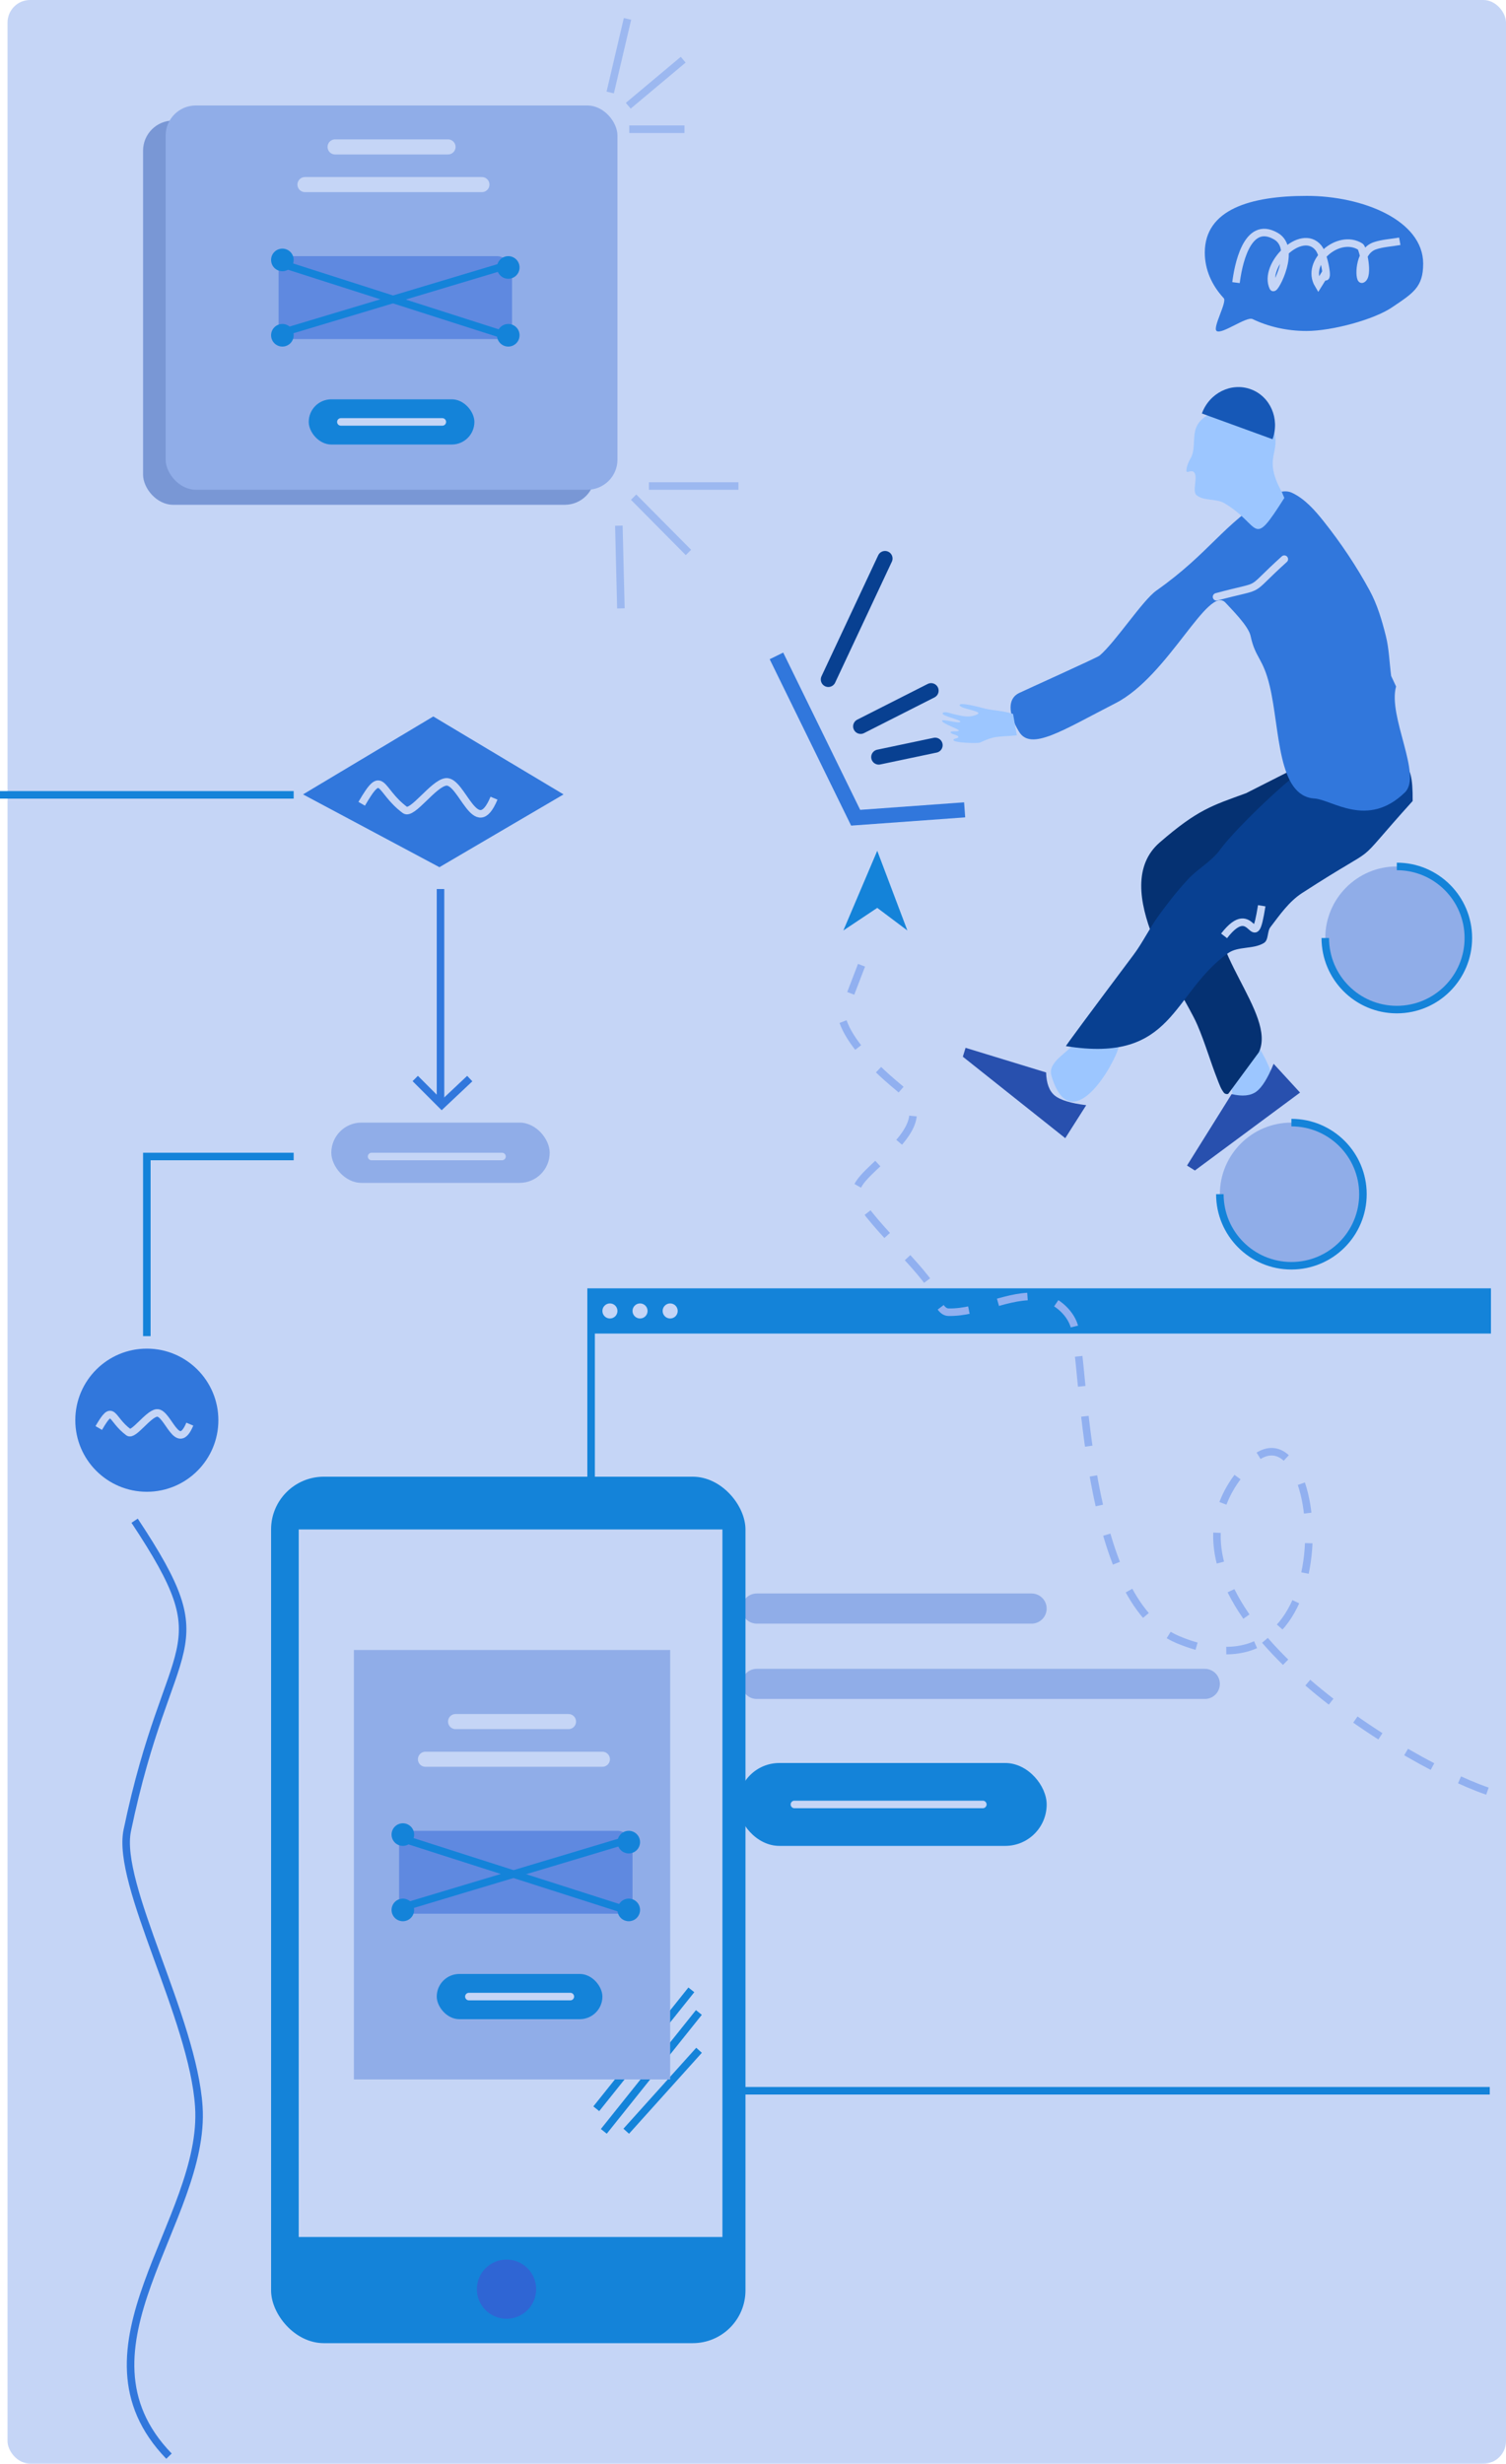 <?xml version="1.0" encoding="UTF-8"?>
<svg width="200px" height="327px" viewBox="0 0 200 327" version="1.1" xmlns="http://www.w3.org/2000/svg" xmlns:xlink="http://www.w3.org/1999/xlink">
    <!-- Generator: Sketch 49.1 (51147) - http://www.bohemiancoding.com/sketch -->
    <title>Group 108</title>
    <desc>Created with Sketch.</desc>
    <defs></defs>
    <g id="Page-1" stroke="none" stroke-width="1" fill="none" fill-rule="evenodd">
        <g id="Group-108">
            <rect id="Rectangle-18" fill="#C5D5F6" x="1" y="0" width="199" height="327" rx="3"></rect>
            <g id="Group-61" transform="translate(160, 26)">
                <g id="Group-56">
                    <path d="M13.509,17.93 C16.918,17.93 22.47,16.41 24.846,14.806 C27.672,12.9 29,12.12 29,9 C29,3.257 21.003,0 13.542,0 C6.081,0 0,1.787 0,7.531 C0,9.787 0.933,11.875 2.518,13.579 C2.988,14.084 0.993,17.498 1.57,17.93 C2.254,18.442 5.532,15.957 6.344,16.349 C8.421,17.351 10.877,17.93 13.509,17.93 Z" id="Oval-7" fill="#3177DC"></path>
                    <path d="M4.143,11.512 C4.387,9.575 5.492,3.045 9.455,5.352 C12.276,6.995 9.262,12.533 9.076,12.142 C7.691,9.231 12.795,4.085 15.094,6.897 C15.891,7.872 16.488,11.626 15.844,10.551 L15.077,11.784 C13.282,8.787 17.737,4.915 20.658,6.734 C21.005,6.95 21.827,10.688 20.875,11.058 C20.495,11.206 20.285,7.409 22.584,6.625 C23.642,6.265 24.79,6.225 25.893,6.025" id="Path-44" stroke="#C5D5F6"></path>
                </g>
            </g>
            <polyline id="Line-46" stroke="#3177DC" stroke-linecap="square" points="55.5 143.5 58.662 146.662 62.021 143.5"></polyline>
            <path d="M58.5,118.5 L58.5,145.519" id="Line-45" stroke="#3177DC" stroke-linecap="square"></path>
            <g id="Group-114" transform="translate(114.5, 93.5) scale(-1, 1) translate(-114.5, -93.5) translate(100, 74)" stroke-width="2">
                <g id="Group-28" transform="translate(14.207, 19.477) scale(-1, 1) rotate(-19) translate(-14.207, -19.477) translate(5.207, 1.977)">
                    <polyline id="Line-4" stroke="#3177DC" stroke-linecap="square" points="0.17 8.62 3 31.361 16.059 34.827"></polyline>
                    <path d="M5.543,12.826 C9.658,8.584 13.773,4.341 17.889,0.098" id="Path-71" stroke="#084091" stroke-linecap="round"></path>
                    <path d="M7.575,20.112 C11.038,19.633 14.501,19.155 17.964,18.676" id="Path-72" stroke="#084091" stroke-linecap="round"></path>
                    <path d="M8.52,24.746 C11.051,25.062 13.582,25.378 16.113,25.694" id="Path-73" stroke="#084091" stroke-linecap="round"></path>
                </g>
            </g>
            <g id="Group-113" transform="translate(155.5, 111) scale(-1, 1) translate(-155.5, -111) translate(123, 54)">
                <g id="Group-32" transform="translate(38.841, 90.356) rotate(58) translate(-38.841, -90.356) translate(24.341, 69.356)">
                    <path d="M0.056,32.456 C0.462,34.321 6.006,43.699 8.444,35.868 C8.956,34.225 6.376,33.158 5.342,31.804" id="Path-89" fill="#9CC6FF"></path>
                    <path d="M1.23,36.27 L2.612,41.27 L18.78,34.908 L18.78,33.673 L7.596,33.673 C7.131,35.051 6.465,35.917 5.598,36.27 C4.731,36.624 3.275,36.624 1.23,36.27 Z" id="Line-5" fill="#2850AE"></path>
                    <path d="M13.735,8.709 L15.117,13.709 L31.285,7.346 L31.285,6.112 L20.101,6.112 C19.636,7.49 18.97,8.355 18.103,8.709 C17.236,9.063 15.78,9.063 13.735,8.709 Z" id="Line-5" fill="#2850AE" transform="translate(22.51, 9.91) rotate(-75) translate(-22.51, -9.91) "></path>
                </g>
                <path d="M39.44,84.948 C39.872,87.038 45.774,97.547 48.37,88.771 C48.914,86.931 46.168,85.735 45.068,84.217" id="Path-89" fill="#9CC6FF"></path>
                <path d="M22.529,51.284 C27.05,52.928 28.929,53.442 33.985,57.816 C40.973,63.861 31.03,77.315 29.005,81.998 C27.989,84.345 27.283,86.83 26.347,89.214 C26.098,89.849 25.875,90.524 25.453,91.047 C25.317,91.216 24.922,91.3 24.827,91.102 L20.825,85.672 C18.379,80.581 28.49,71.671 26.039,64.876 C21.125,51.252 14.037,55.594 13.506,46.714" id="Path-49" fill="#053172"></path>
                <path d="M0.397,52.315 C9.256,62.128 3.505,57.034 15.084,64.534 C16.815,65.656 18.035,67.42 19.281,69.05 C19.746,69.657 19.498,70.759 20.153,71.162 C21.553,72.023 23.573,71.561 24.911,72.512 C32.42,77.849 32.034,87.187 46.439,84.848 C46.504,84.837 43.418,80.674 37.467,72.734 C36.24,71.098 35.361,69.229 34.163,67.572 C32.936,65.872 31.636,64.216 30.205,62.68 C28.894,61.272 27.079,60.323 25.959,58.764 C23.895,55.891 15.793,48.285 15.084,48.44 C14.164,48.642 15.358,50.493 14.448,50.732 C12.679,51.198 12.42,51.657 10.591,51.564 C6.701,51.366 5.406,48.322 1.543,47.83 C0.746,47.729 0.364,49.224 0.397,52.315 Z" id="Path-48" fill="#084091"></path>
                <path d="M20.44,66.217 C21.592,73.355 21.434,65.038 25.44,70.217" id="Path-86" stroke="#C5D5F6"></path>
                <g id="Group-67" transform="translate(0.44, 0.217)">
                    <path d="M2.158,36.897 C3.278,40.868 -1.353,48.681 0.983,50.954 C5.954,55.79 10.669,51.911 12.995,51.767 C17.928,51.461 17.568,42.637 18.923,36.897 C19.83,33.061 20.836,33.196 21.482,30.182 C21.774,28.823 24.15,26.514 24.79,25.799 C27.077,23.242 32.351,35.501 39.403,39.109 C46.456,42.717 50.644,45.506 52.228,42.903 C53.778,40.355 53.683,38.471 52.228,37.768 C51.212,37.277 41.844,33.066 41.533,32.8 C39.403,30.983 35.821,25.461 33.991,24.17 C26.835,19.122 25.14,15.304 18.923,11.629 C18.074,11.127 16.885,10.764 15.991,11.184 C14.275,11.988 12.948,13.501 11.771,14.981 C9.48,17.861 7.416,20.939 5.662,24.17 C4.646,26.041 4.038,28.119 3.519,30.182 C3.082,31.917 3.048,33.728 2.812,35.501 L2.158,36.897 Z" id="Path-50" fill="#3177DC"></path>
                    <path d="M26,25 C19.24,23.179 22.293,24.766 17,20" id="Path-54" stroke="#C5D5F6" stroke-linecap="round"></path>
                    <path d="M17.316,11.116 C19.961,6.363 17.316,5.991 18.481,2.658 C19.769,-1.028 27.58,-0.734 28.745,2.634 C29.194,3.933 28.762,5.51 29.485,6.685 C29.713,7.055 30.021,7.81 29.999,8.265 C29.979,8.672 29.43,8.123 29.044,8.417 C28.367,8.931 29.309,10.981 28.648,11.515 C27.661,12.313 26.056,11.92 24.961,12.57 C19.987,15.518 21.415,18.834 17,11.876 L17.316,11.116 Z" id="Path-55" fill="#9CC6FF"></path>
                    <path d="M54,45.149 C54.288,43.732 55.011,42.483 55.278,41.472 C56.369,37.329 56.784,38.256 56.555,39.175 C56.213,40.552 55.868,41.522 56.555,40.969 C57.539,40.179 57.67,39.175 57.984,38.263 C58.066,38.026 58.204,37 58.598,37 C58.992,37 58.136,39.516 58.394,39.599 C58.489,39.63 58.625,39.409 58.778,39.013 C59.037,38.342 59.335,37.337 59.499,37.437 C59.832,37.639 59.327,39.879 59.499,40.004 C59.692,40.144 60.037,39.088 60.252,39.175 C60.487,39.27 60.063,40.171 60.252,40.366 C60.432,40.551 60.72,39.943 60.93,40.004 C61.353,40.126 59.729,43.072 59.499,43.235 C57.627,44.558 57.821,44.717 56.212,47" id="Path-78" fill="#9CC6FF" transform="translate(57.5, 42) rotate(-300) translate(-57.5, -42) "></path>
                </g>
            </g>
            <path d="M54.104,229.626 C60.541,229.527 66.977,229.428 73.414,229.328" id="Path-216" stroke="#979797"></path>
            <rect id="Rectangle-76" fill="#1483D9" x="78" y="171" width="120" height="6"></rect>
            <circle id="Oval-33" fill="#C5D5F6" cx="81" cy="174" r="1"></circle>
            <circle id="Oval-33" fill="#C5D5F6" cx="85" cy="174" r="1"></circle>
            <circle id="Oval-33" fill="#C5D5F6" cx="89" cy="174" r="1"></circle>
            <path d="M100.5,213.5 L136.997,213.5" id="Line-31" stroke="#90ADE8" stroke-width="4" stroke-linecap="round"></path>
            <path d="M100.5,223.5 L160,223.5" id="Line-31" stroke="#90ADE8" stroke-width="4" stroke-linecap="round"></path>
            <rect id="Rectangle-77" fill="#1483D9" x="98" y="234" width="41" height="11" rx="5.5"></rect>
            <path d="M105.5,239.5 L130.52,239.5" id="Line-32" stroke="#C5D5F6" stroke-linecap="round"></path>
            <polyline id="Line-33" stroke="#1483D9" stroke-linecap="square" points="78.5 176.5 78.5 277.5 197.342 277.5"></polyline>
            <g id="Group-109" transform="translate(154.5, 175) scale(-1, 1) translate(-154.5, -175) translate(111, 112)">
                <path d="M0.466,125.733 C12.492,121.64 48.509,99.456 32.236,82.372 C22.074,71.703 17.983,115.48 41.581,105.622 C54.18,100.358 53.945,68.748 55.329,64.024 C55.899,62.078 57.98,60.346 59.995,60.122 C64.045,59.671 67.974,62.26 72.048,62.165 C73.033,62.142 73.533,60.741 73.817,59.798 C74.688,56.91 83.729,49.284 84.271,46.316 C84.814,43.349 72.048,37.796 78.607,32.387 C82.98,28.781 85.521,25.653 86.231,23.004 L82.262,12.654" id="Path-207" stroke="#91B0F0" stroke-dasharray="4"></path>
                <polygon id="Line-30" fill="#1483D9" points="81.5 8.5 77.5 11.5 81.5 0.922 86.001 11.5"></polygon>
            </g>
            <g id="Group-110" transform="translate(36, 196)">
                <g id="Group-53">
                    <g id="Group-57">
                        <rect id="Rectangle-56" fill="#1483D9" x="0" y="0" width="63" height="115" rx="7"></rect>
                        <rect id="Rectangle-57" fill="#C5D5F6" x="3.67" y="7" width="56.272" height="93.912"></rect>
                    </g>
                    <ellipse id="Oval-14" fill="#2F65D4" cx="31.268" cy="107.835" rx="3.938" ry="3.929"></ellipse>
                </g>
            </g>
            <path d="M79.5,279.5 L91.5,264.5" id="Line-42" stroke="#1483D9" stroke-linecap="square"></path>
            <path d="M80.5,282.5 L92.5,267.5" id="Line-42" stroke="#1483D9" stroke-linecap="square"></path>
            <path d="M83.5,282.5 L92.5,272.5" id="Line-42" stroke="#1483D9" stroke-linecap="square"></path>
            <rect id="Rectangle-88" fill="#90ADE8" x="47" y="219" width="42" height="57"></rect>
            <path d="M60.5,228.5 L75.5,228.5" id="Line-43" stroke="#C5D5F6" stroke-width="2" stroke-linecap="round"></path>
            <path d="M56.5,233.5 L80,233.5" id="Line-43" stroke="#C5D5F6" stroke-width="2" stroke-linecap="round"></path>
            <g id="Group-111" transform="translate(58, 262)">
                <rect id="Rectangle-77" fill="#1483D9" x="0" y="0" width="22" height="6" rx="3"></rect>
                <path d="M4.269,3 L17.742,3" id="Line-32" stroke="#C5D5F6" stroke-linecap="round"></path>
            </g>
            <g id="Group-112" transform="translate(52, 242)">
                <rect id="Rectangle-80" fill="#5F89E0" x="1" y="1" width="31" height="11" rx="2"></rect>
                <path d="M2.3,2.294 L31.7,11.706" id="Line-34" stroke="#1483D9" stroke-linecap="square"></path>
                <path d="M2,11 L32,2" id="Line-34" stroke="#1483D9" stroke-linecap="square"></path>
                <circle id="Oval-36" fill="#1483D9" cx="31.5" cy="2.5" r="1.5"></circle>
                <circle id="Oval-36" fill="#1483D9" cx="1.5" cy="1.5" r="1.5"></circle>
                <circle id="Oval-36" fill="#1483D9" cx="1.5" cy="11.5" r="1.5"></circle>
                <circle id="Oval-36" fill="#1483D9" cx="31.5" cy="11.5" r="1.5"></circle>
            </g>
            <circle id="Oval-38" fill="#90ADE8" cx="171.5" cy="158.5" r="9.5"></circle>
            <path d="M162,158.5 C162,163.747 166.253,168 171.5,168 C176.747,168 181,163.747 181,158.5 C181,153.253 176.747,149 171.5,149" id="Oval-38" stroke="#1483D9"></path>
            <circle id="Oval-38" fill="#90ADE8" cx="185.5" cy="124.5" r="9.5"></circle>
            <circle id="Oval-38" fill="#3177DC" cx="19.5" cy="188.5" r="9.5"></circle>
            <path d="M176,124.5 C176,129.747 180.253,134 185.5,134 C190.747,134 195,129.747 195,124.5 C195,119.253 190.747,115 185.5,115" id="Oval-38" stroke="#1483D9"></path>
            <path d="M170.195,56.746 C170.195,53.851 167.959,51.504 165.202,51.504 C162.445,51.504 160.209,53.851 160.209,56.746" id="Oval-8" fill="#1658B7" transform="translate(165.202, 54.125) rotate(20) translate(-165.202, -54.125) "></path>
            <rect id="Rectangle-87" fill="#7997D5" x="19" y="16" width="60" height="51" rx="4"></rect>
            <path d="M41.5,21.5 L56.5,21.5" id="Line-43" stroke="#C5D5F6" stroke-width="2" stroke-linecap="round"></path>
            <path d="M37.5,26.5 L61,26.5" id="Line-43" stroke="#C5D5F6" stroke-width="2" stroke-linecap="round"></path>
            <g id="Group-111" transform="translate(38, 55)">
                <rect id="Rectangle-77" fill="#1483D9" x="0" y="0" width="22" height="6" rx="3"></rect>
                <path d="M4.269,3 L17.742,3" id="Line-32" stroke="#C5D5F6" stroke-linecap="round"></path>
            </g>
            <g id="Group-112" transform="translate(33, 35)">
                <rect id="Rectangle-80" fill="#5F89E0" x="1" y="1" width="31" height="11" rx="2"></rect>
                <path d="M2.3,2.294 L31.7,11.706" id="Line-34" stroke="#1483D9" stroke-linecap="square"></path>
                <path d="M2,11 L32,2" id="Line-34" stroke="#1483D9" stroke-linecap="square"></path>
                <circle id="Oval-36" fill="#1483D9" cx="31.5" cy="2.5" r="1.5"></circle>
                <circle id="Oval-36" fill="#1483D9" cx="1.5" cy="1.5" r="1.5"></circle>
                <circle id="Oval-36" fill="#1483D9" cx="1.5" cy="11.5" r="1.5"></circle>
                <circle id="Oval-36" fill="#1483D9" cx="31.5" cy="11.5" r="1.5"></circle>
            </g>
            <rect id="Rectangle-87" fill="#90ADE8" x="22" y="14" width="60" height="51" rx="4"></rect>
            <path d="M44.5,19.5 L59.5,19.5" id="Line-43" stroke="#C5D5F6" stroke-width="2" stroke-linecap="round"></path>
            <path d="M40.5,24.5 L64,24.5" id="Line-43" stroke="#C5D5F6" stroke-width="2" stroke-linecap="round"></path>
            <g id="Group-111" transform="translate(41, 53)">
                <rect id="Rectangle-77" fill="#1483D9" x="0" y="0" width="22" height="6" rx="3"></rect>
                <path d="M4.269,3 L17.742,3" id="Line-32" stroke="#C5D5F6" stroke-linecap="round"></path>
                <g id="Group-115" transform="translate(3, 96)">
                    <rect id="Rectangle-77" fill="#90ADE8" x="0" y="0" width="29" height="8" rx="4"></rect>
                    <path d="M5.346,4.5 L22.668,4.5" id="Line-32" stroke="#C5D5F6" stroke-linecap="round"></path>
                </g>
            </g>
            <g id="Group-112" transform="translate(36, 33)">
                <rect id="Rectangle-80" fill="#5F89E0" x="1" y="1" width="31" height="11" rx="2"></rect>
                <path d="M2.3,2.294 L31.7,11.706" id="Line-34" stroke="#1483D9" stroke-linecap="square"></path>
                <path d="M2,11 L32,2" id="Line-34" stroke="#1483D9" stroke-linecap="square"></path>
                <circle id="Oval-36" fill="#1483D9" cx="31.5" cy="2.5" r="1.5"></circle>
                <circle id="Oval-36" fill="#1483D9" cx="1.5" cy="1.5" r="1.5"></circle>
                <circle id="Oval-36" fill="#1483D9" cx="1.5" cy="11.5" r="1.5"></circle>
                <circle id="Oval-36" fill="#1483D9" cx="31.5" cy="11.5" r="1.5"></circle>
            </g>
            <path d="M81.039,12.275 C81.804,9.019 82.568,5.763 83.333,2.507" id="Path-217" stroke="#9CB8F0"></path>
            <path d="M83.433,14.034 C85.865,11.998 88.297,9.961 90.73,7.925" id="Path-218" stroke="#9CB8F0"></path>
            <polyline id="Path-219" stroke="#9CB8F0" points="83.565 17.15 86.193 17.15 89.344 17.15 90.294 17.15 90.82 17.15 90.903 17.15"></polyline>
            <path d="M84.146,65.984 C86.573,68.432 89,70.879 91.427,73.327" id="Path-220" stroke="#9CB8F0"></path>
            <path d="M82.185,69.771 C82.275,73.43 82.365,77.09 82.456,80.75" id="Path-221" stroke="#9CB8F0"></path>
            <polyline id="Path-222" stroke="#9CB8F0" points="86.184 64.509 87.361 64.509 88.287 64.509 91.467 64.509 96.04 64.509 97.813 64.509 98.071 64.509"></polyline>
            <path d="M0.5,105.5 L38.5,105.5" id="Line-44" stroke="#1483D9" stroke-linecap="square"></path>
            <polyline id="Line-44" stroke="#1483D9" stroke-linecap="square" points="19.5 176.839 19.5 153.5 38.5 153.5"></polyline>
            <polygon id="Rectangle-89" fill="#3177DC" transform="translate(57.541, 105.439) rotate(-311) translate(-57.541, -105.439) " points="49.734 98.652 68.89 92.384 65.368 111.163 46.192 118.494"></polygon>
            <path d="M55.259,96.955 C60.375,99.475 57.223,99.006 54.838,102.742 C54.193,103.752 58.603,106.245 58.936,107.902 C59.364,110.031 51.262,112.42 57.227,114.432" id="Path-209" stroke="#C5D5F6" transform="translate(56.863, 105.694) rotate(-86) translate(-56.863, -105.694) "></path>
            <path d="M18.087,182.84 C21.608,184.574 19.438,184.251 17.797,186.822 C17.354,187.518 20.388,189.234 20.618,190.374 C20.912,191.839 15.336,193.483 19.442,194.868" id="Path-209" stroke="#C5D5F6" transform="translate(19.191, 188.854) rotate(-86) translate(-19.191, -188.854) "></path>
            <path d="M17.877,201.84 C29.741,219.739 22.431,216.409 16.902,242.951 C15.407,250.126 25.632,267.838 26.404,279.607 C27.397,294.731 8.61,311.7 22.442,326" id="Path-209" stroke="#3177DC" transform="translate(21.598, 263.92) rotate(-360) translate(-21.598, -263.92) "></path>
        </g>
    </g>
</svg>